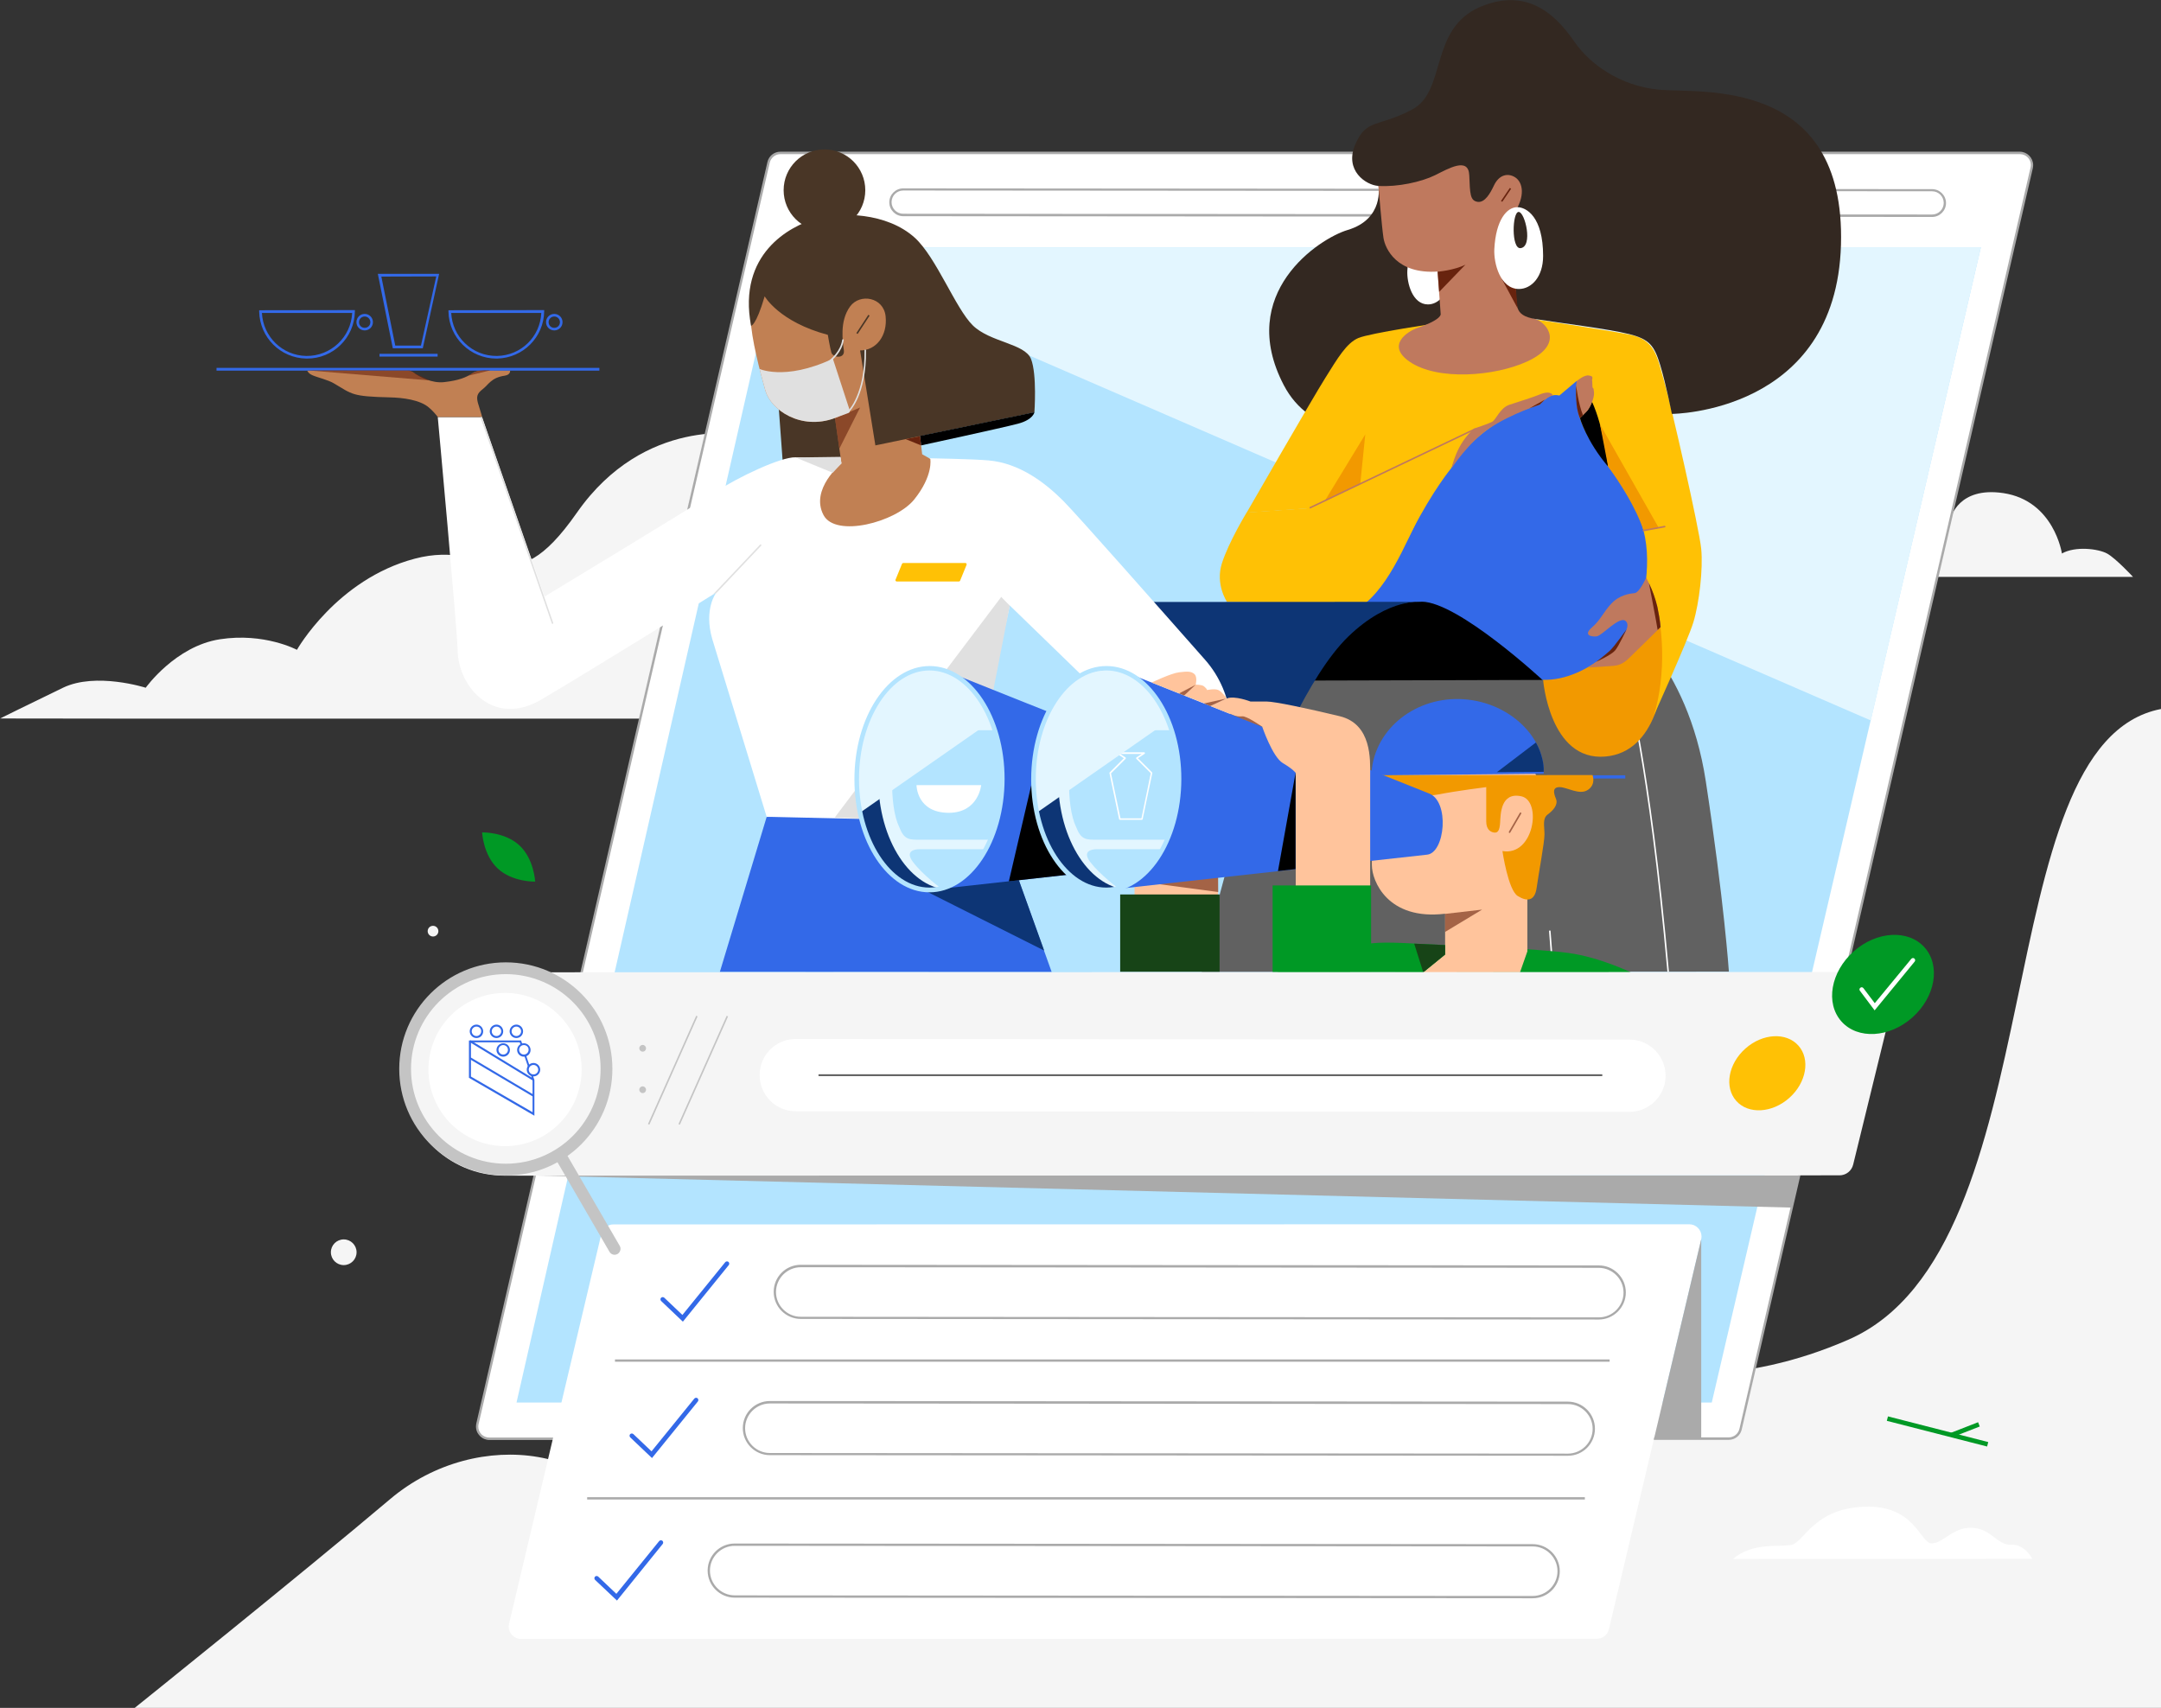 <svg version="1.1" id="Layer_1" xmlns="http://www.w3.org/2000/svg" xmlns:xlink="http://www.w3.org/1999/xlink" x="0" y="0" viewBox="0 0 1413.3 1117" xml:space="preserve"><rect x="0" y="0" width="1413.3" height="1117" fill="#333333" stroke="none"/><style>.st0{fill:#f5f5f5}.st1{fill:#fff}.st2{fill:#aaa}.st3{fill:#b3e4ff}.st4{fill:#e3f6ff}.st5{fill:#3369e8}.st6{fill:#616161}.st7{fill:#f29900}.st8{fill:#332821}.st9{fill:#ffc105}.st10{fill:#bf795e}.st11{fill:#68230e}.st12{fill:#0d3575}.st13{fill:#493626}.st14{fill:#c18053}.st15{opacity:.6;enable-background:new}.st16{fill:#e0e0e0}.st22{fill:#ffc49c}.st23{fill:#009925}.st26{fill:#174417}.st33{fill:#c4c4c4}</style><path class="st0" d="M1267 377.3h128s-11.3-12.2-17-15.3c-5.7-3.1-20.7-5-29.5 0 0 0-5.1-34.5-38.3-39.5-29.5-4.4-34.3 16.2-34.3 16.2l-8.9 38.6zM81.1 470h366.6l38-185.8s-64.1-12.3-108.4 51.1-55.1 16.6-106.1 30.1-77 59.6-77 59.6-21.3-11.4-50.4-6.9c-29.1 4.5-48.5 31.7-48.5 31.7s-32.5-10.4-54.1 0S.1 469.9.1 469.9l81 .1zM88.1 1117s109.3-87.7 167-136.5 146.3-34.3 162.6 28.8C434 1072.4 607 828.8 785 845.7s286.9 90.2 423.8 30.5 88.3-390 204.5-412.5V1117H88.1z"/><path class="st1" d="M1130.6 941l-810.5.1c-4.4 0-8-3.6-8-8 0-.6.1-1.2.2-1.8l190.4-825c.8-3.6 4.1-6.2 7.8-6.2H1321c4.4 0 8 3.6 8 8 0 .6-.1 1.2-.2 1.8l-190.4 825c-.9 3.6-4.1 6.1-7.8 6.1z"/><path class="st2" d="M320.1 941.8c-2.3 0-4.5-.9-6.2-2.6s-2.6-3.8-2.6-6.2c0-.7.1-1.3.2-2l190.4-825c.9-4 4.4-6.8 8.5-6.8h810.5c4.8 0 8.7 3.9 8.8 8.7 0 .7-.1 1.3-.2 2l-190.4 825c-.9 4-4.4 6.8-8.5 6.8v-.8.8l-810.5.1zm1000.9-841H510.5c-3.4 0-6.3 2.3-7.1 5.6L313 931.4c-.1.5-.2 1.1-.2 1.6 0 1.9.8 3.8 2.1 5.1 1.4 1.4 3.2 2.1 5.1 2.1l810.5-.1c3.4 0 6.3-2.3 7.1-5.6l190.4-825c.1-.5.2-1.1.2-1.6 0-3.9-3.2-7.1-7.2-7.1z"/><path class="st1" d="M590.7 123.9l672.9.5c4.6 0 8.4 3.7 8.4 8.4 0 4.6-3.7 8.4-8.4 8.4l-672.9-.5c-4.6 0-8.4-3.7-8.4-8.4s3.8-8.4 8.4-8.4z"/><path class="st2" d="M1263.6 141.9l-672.9-.5c-5 0-9.1-4.1-9.1-9.1s4.1-9.1 9.1-9.1l672.9.5c5 0 9.1 4.1 9.1 9.1s-4.1 9.1-9.1 9.1zm-672.9-17.3c-4.2 0-7.6 3.4-7.6 7.6s3.4 7.6 7.6 7.6l672.9.5c4.2 0 7.6-3.4 7.6-7.6s-3.4-7.6-7.6-7.6l-672.9-.5z"/><path class="st3" d="M337.8 917.3l172.3-755.5 785.4-.1-176 755.6z"/><path class="st4" d="M510.1 161.8l785.4-.1-72 309.5z"/><path class="st2" d="M375.7 745.8h-41c-5.2 0-9.4-4.2-9.4-9.4V696h59.8v40.4c0 5.2-4.2 9.4-9.4 9.4zm-47.4-46.9v37.4c0 3.5 2.9 6.4 6.4 6.4h41c3.5 0 6.4-2.9 6.4-6.4v-37.4h-53.8z"/><path class="st2" d="M385.1 699h-59.8v-7.9c0-16.5 13.4-29.9 29.9-29.9s29.9 13.4 29.9 29.9v7.9zm-56.8-3.1h53.8V691c0-14.8-12.1-26.9-26.9-26.9-14.8 0-26.9 12.1-26.9 26.9v4.9z"/><path class="st1" d="M1044.4 1071.8l-703.7.1c-4.4 0-8-3.6-8-8 0-.6.1-1.2.2-1.8L393.3 807c.8-3.6 4.1-6.2 7.8-6.2l703.7-.1c4.4 0 8 3.6 8 8 0 .6-.1 1.2-.2 1.8l-60.4 255.2c-.9 3.6-4.1 6.1-7.8 6.1z"/><path class="st1" d="M523.7 828.1l521.9.4c9.4 0 16.9 7.6 16.9 16.9 0 9.4-7.6 16.9-16.9 16.9l-521.9-.4c-9.4 0-16.9-7.6-16.9-16.9-.1-9.4 7.5-16.9 16.9-16.9z"/><path class="st2" d="M1045.6 863l-521.9-.4c-9.7 0-17.7-7.9-17.7-17.7s7.9-17.7 17.7-17.7l521.9.4c9.7 0 17.7 7.9 17.7 17.7 0 9.7-8 17.7-17.7 17.7zm-521.9-34.2c-8.9 0-16.2 7.3-16.2 16.2 0 8.9 7.3 16.2 16.2 16.2l521.9.4c8.9 0 16.2-7.3 16.2-16.2s-7.3-16.2-16.2-16.2l-521.9-.4z"/><path class="st5" d="M446.6 864.4l-14.2-13.5c-.6-.6-.6-1.5-.1-2.1.6-.6 1.5-.6 2.1-.1l11.9 11.3 28-34.5c.5-.6 1.5-.7 2.1-.2.6.5.7 1.5.2 2.1l-30 37z"/><path class="st2" d="M402.2 889.1h650.5v1.5H402.2z"/><path class="st1" d="M503.5 917.2l521.9.4c9.4 0 16.9 7.6 16.9 16.9 0 9.4-7.6 16.9-16.9 16.9l-521.9-.4c-9.4 0-16.9-7.6-16.9-16.9 0-9.4 7.5-16.9 16.9-16.9z"/><path class="st2" d="M1025.4 952.1l-521.9-.4c-9.7 0-17.7-7.9-17.7-17.7 0-9.8 7.9-17.7 17.7-17.7l521.9.4c9.7 0 17.7 7.9 17.7 17.7 0 9.8-7.9 17.7-17.7 17.7zm-521.9-34.2c-8.9 0-16.2 7.3-16.2 16.2s7.3 16.2 16.2 16.2l521.9.4c8.9 0 16.2-7.3 16.2-16.2s-7.3-16.2-16.2-16.2l-521.9-.4z"/><path class="st5" d="M426.4 953.6l-14.2-13.5c-.6-.6-.6-1.5-.1-2.1.6-.6 1.5-.6 2.1-.1l11.9 11.3 28-34.5c.5-.6 1.5-.7 2.1-.2.6.5.7 1.5.2 2.1l-30 37z"/><path class="st2" d="M384 979.2h652.5v1.5H384z"/><path class="st1" d="M480.5 1010.3l521.9.4c9.4 0 16.9 7.6 16.9 16.9 0 9.4-7.6 16.9-16.9 16.9l-521.9-.4c-9.4 0-16.9-7.6-16.9-16.9 0-9.3 7.6-16.9 16.9-16.9z"/><path class="st2" d="M1002.4 1045.3l-521.9-.4c-9.7 0-17.7-7.9-17.7-17.7 0-9.8 7.9-17.7 17.7-17.7l521.9.4c9.7 0 17.7 7.9 17.7 17.7s-7.9 17.7-17.7 17.7zM480.5 1011c-8.9 0-16.2 7.3-16.2 16.2 0 8.9 7.3 16.2 16.2 16.2l521.9.4c8.9 0 16.2-7.3 16.2-16.2 0-8.9-7.3-16.2-16.2-16.2l-521.9-.4z"/><path class="st5" d="M403.5 1046.8l-14.3-13.5c-.6-.6-.6-1.5-.1-2.1.6-.6 1.5-.6 2.1-.1l11.9 11.3 28-34.5c.5-.6 1.5-.7 2.1-.2.6.5.7 1.5.2 2.1l-29.9 37z"/><path transform="rotate(-65.745 457.626 701.843)" class="st2" d="M408.5 700.3h98.2v3h-98.2z"/><path transform="rotate(-65.745 477.602 701.866)" class="st2" d="M428.5 700.3h98.1v3h-98.1z"/><path class="st2" d="M435.2 691.2c-1.8 0-3.2-1.5-3.2-3.2s1.5-3.2 3.2-3.2c1.7 0 3.2 1.5 3.2 3.2s-1.4 3.2-3.2 3.2zm0-3.5c-.1 0-.2.1-.2.2 0 .3.5.3.5 0 0-.1-.1-.2-.3-.2zM435.3 718.3c-1.8 0-3.2-1.5-3.2-3.2s1.5-3.2 3.2-3.2c1.7 0 3.2 1.5 3.2 3.2s-1.5 3.2-3.2 3.2zm0-3.5c-.1 0-.2.1-.2.2 0 .3.5.3.5 0-.1-.1-.2-.2-.3-.2zM1081.7 941.1l30.9-130.6V941z"/><circle class="st1" cx="541.3" cy="132.5" r="8.4"/><path class="st2" d="M541.3 141.7c-5 0-9.1-4.1-9.1-9.1s4.1-9.1 9.1-9.1 9.1 4.1 9.1 9.1-4 9.1-9.1 9.1zm0-16.8c-4.2 0-7.6 3.4-7.6 7.6s3.4 7.6 7.6 7.6c4.2 0 7.6-3.4 7.6-7.6 0-4.2-3.4-7.6-7.6-7.6z"/><path class="st6" d="M1058.7 402.2s44.9 30.2 56.9 108.8 15.1 124.5 15.1 124.5l-344.7.2S827.6 413.5 911.2 382s147.5 20.2 147.5 20.2z"/><path class="st1" d="M1090.5 635.7c-12.5-138.9-27.2-189.9-27.4-190.4l1-.3c.1.5 14.9 51.6 27.4 190.6l-1 .1z"/><path class="st7" d="M1009.2 444.7s4.3 53.3 40.7 50.1c33.8-2.9 38.8-48 38.8-63.5s1.8-59.7-21-66.5c-22.8-6.8-58.5 79.9-58.5 79.9z"/><path class="st8" d="M901.5 121.6s4 21.6-20.1 28.8c-18.6 5.5-73.2 41.3-41.8 101.5 34.2 65.4 151.9 8.2 152.9-7.2 1-15.4-91-123.1-91-123.1z"/><path class="st1" d="M933.1 154c-5.8 0-11.8 7-12.7 23-.4 8 3.3 22.1 13.5 22.1 6.7 0 13.4-6.5 13.4-18.2 0-21.8-9.3-27-14.2-26.9zm1.7 22.5c-5.2.5-4.6-20-1-20 3.6 0 8.1 19.2 1 20z"/><path class="st9" d="M941 211.2s-45 6.6-52.7 9.9c-7.7 3.3-13.5 13.2-21.5 26-8.1 12.8-51.5 88.2-51.5 88.2l41.1-2.9 31.1 61.4 123 22.5 47.5-59.9c9.7 7.4 17.3 17.2 21.9 28.5 8.7 22.1 9.7 57.2 1.8 82.8 0 0 22-48.3 25.8-60.8 3.8-12.5 6.4-34.8 5.1-48-1.3-13.2-19.5-93.3-24.2-109.4s-5.6-27.5-23.2-30.8c-17.6-3.3-61.1-9.8-61.1-9.8l-63.1 2.3z"/><path class="st5" d="M892.9 394.6h37.8c9.6 0 17.4 6.5 24.1 15.6s25.5 33.3 54.4 34.4c28.9 1 62.1-29.3 66-55.3 3.9-26 4.4-48.6-19.7-79.4-24.2-30.8-25.3-41.4-24.3-60.8l-11.4 9.6c-2.7-.7-5.5-.2-7.8 1.3-3.9 2.7-4.9 4.5-4.9 4.5-8.6 2.6-17 6.1-25 10.4-14 7.5-32.7 25-46.2 48.1s-23.5 55.3-43 71.6z"/><path class="st10" d="M901.5 121.6s2.2 26.9 3.3 34c1.1 7.1 8.7 23.8 35.4 22l2 27.7s1.3 3.5-15 9.1c-7 2.4-20.7 11.5-5.4 22.1 18.4 12.7 55.8 9.6 76.8 0 24.3-11.1 13.6-25 5.8-27.7-7.8-2.7-10.9-5.9-11.8-9.4s-1.2-27.4-1.8-37.4c-.6-10 20.4-28.9 8-49s-53.6-27.2-69.4-24.5-27.9 33.1-27.9 33.1z"/><path class="st11" d="M940.2 177.7s10.5-.8 18.2-4.6l-17.2 17.8-1-13.2z"/><path d="M858.5 445.1l150.3-.4s-55-51-79-51.2c-26.1 0-44.6 12.1-71.3 51.6z"/><path class="st9" d="M802.5 393.7s-7.8-11.3-3.4-25.2c4.4-13.9 16.2-33.3 16.2-33.3l41.1-2.9 105-54.7-12.2 28.5s-11.9 14.3-25.6 40.9c-8.8 16.8-19 32.8-30.7 47.7l-90.4-1z"/><path class="st12" d="M729 399.8c3.3-3.9 8.2-6.2 13.3-6.1l188.4-.1s-21.9-3.4-48.9 22.7c-27 26.1-50.9 87.7-50.9 87.7l-35.2-14.9-66.7-89.3z"/><path class="st8" d="M901.5 121.6c12.5.8 28.1-2.6 37-7 8.9-4.4 21.9-12.1 22.4 0s.5 16.6 5.4 17.4c4.9.8 8.5-6 10.6-10.4 3.4-7.4 9.2-8.6 13.9-5.7 5.3 3.3 7 12.6-.9 24-3.7 5.3-.5 32.6 1.1 46s-2.1 20.3 13.4 22.8 47.6 6.4 61.1 9.8c13.5 3.4 16.5 7.8 20.3 20.3 3.8 12.5 7.6 31.9 7.6 31.9s107.5-.4 110.6-110.6c3.1-110.2-92.1-99-118.6-101.4-26.5-2.4-46.1-17.5-55.5-31.1-9.4-13.5-28.2-37.4-61.8-23.1-33.6 14.3-21.8 55.1-44.5 67.1-22.7 12-29.9 5.7-37.3 23-7.2 16.9 7 26.5 15.2 27z"/><path class="st10" d="M1076.6 377.8s-4.4 9.8-7.5 10.1c-3.1.3-9.8 1.1-15.2 6.8-5.4 5.7-7 10.7-12.8 15.7-5.8 5-.5 6.2 3.1 5.8 3.6-.4 14.8-13.5 18.9-10.1 4.1 3.4-2.8 11.7-6.4 16.5-3.6 4.8-18.1 14-18.1 14s13-.8 16.4-1.1c3.4-.3 6.3-1.2 10.1-4.8 3.8-3.6 21-20.6 21-20.6-1.1-11.3-4.3-22.2-9.5-32.3zM964.3 280.2s8.8-2.9 11.5-4.3c2.7-1.4 5.1-9.1 11.4-11.2 6.3-2 16.1-5.2 18.5-6.2 2.4-1 7.8-3.4 10 .1 0 0-4.2.8-8.6 6 0 0-18.5 5.9-32.6 15.2-14.1 9.3-25.1 26.4-25.1 26.4s2.9-16.1 14.9-26zM1031.2 263.6s3.1-2.4 5.8-4.7c2.3-1.9 2.3-3.1 3.6-7.9 1.3-4.8 1.3-4.8-1.4-5.4-3-.7-8 3.6-8 3.6s-1.1 3.5 0 14.4z"/><path d="M1051.8 305.3s-3-26.1-10.6-42.5c-.7 2-1.7 3.9-3 5.6-1.8 1.9-4.9 5-4.9 5s4 14.8 18.5 31.9z"/><path class="st7" d="M892.9 284.1l-26.5 43.5 23.2-11.1z"/><path transform="rotate(-25.511 910.612 306.405)" class="st10" d="M850.7 305.9h120v1h-120z"/><path class="st11" d="M982.1 182.3l10.4 19.3-1.2-13.6z"/><path class="st7" d="M1046.4 277.5l38.3 67.5-9.9 1.8s-4.3-15.8-23.1-41.7l-5.3-27.6z"/><path class="st10" d="M1074.8 347.5c-.2 0-.5-.2-.5-.4-.1-.3.1-.5.4-.6l13.9-2.6c.3-.1.5.1.6.4s-.1.5-.4.6l-14 2.6z"/><path class="st1" d="M992.3 135.5c-6.8 0-14 8.3-15 27.3-.5 9.5 3.9 26.2 16.1 26.2 8 0 15.8-7.7 15.8-21.6 0-25.7-11-31.9-16.9-31.9zm2.1 26.8c-6.1.6-5.4-23.7-1.2-23.7s9.6 22.8 1.2 23.7z"/><path transform="rotate(-55.882 985.003 127.409)" class="st11" d="M979.8 126.9h10.3v1h-10.3z"/><path class="st10" d="M1033.2 273.4s4.3-3.5 5.8-6 3.7-7.1 3.5-10.7c-.2-3.5-1-3.2-1-3.2l-.2-4.9-10.3 11.1c-.1.1.3 8.9 2.2 13.7z"/><path class="st11" d="M1030.8 252.1s1.4 12.1 4.5 19.5l-2.1 1.8c-1.1-2.9-1.8-5.9-2.1-9-.4-4.1-.5-8.2-.3-12.3zM1044 432.8s9.6-4.3 12.2-7.3c2.6-3 7.5-13.9 7.5-13.9s-7.6 11-11 14.1c-3.4 3.1-8.7 7.1-8.7 7.1zM1078.4 381.4s3.5 18 4.6 24.3l1.1 6.3 1.9-1.9c-.4-4.5-1.2-9-2.1-13.4-1.3-5.3-3.1-10.4-5.5-15.3zM1000.3 267l10-5.6-3.3 3.2z"/><path transform="rotate(-4.372 1014.635 622.242) scale(1)" class="st1" d="M1014.1 608.6h1v27.3h-1z"/><path class="st5" d="M470.8 635.6l30.6-101.3 127.3-2.9 34.3 35.1 24.8 69.2z"/><path class="st13" d="M505.8 219.1l6.7 91.2 50.1-10.2-4.9-45.5z"/><path class="st1" d="M804.8 470.3c-1.3-14.3-7.1-27.9-16.6-38.7-27.3-30.9-83.8-95-92.9-104.1-12.1-12.1-28.8-24.7-49-26.4-20.2-1.7-93-2-93-2s-18.2.7-33 0c-9.5-.4-38 13.2-51.8 22.3-13.8 9.1-112.4 68.8-112.4 68.8l-40.8-117.4h-29s12.7 138.6 13 152.6c.4 23.9 23.5 50.6 54.8 32.1 31.4-18.5 114.4-70 114.4-70s-8.4 10.6-2.7 30.4l35.6 116.3 131.3 3c.6-.2.6-18.2.7-18.8l27-122.4 53.8 52.2 92.4 42.8-1.8-20.7z"/><path class="st14" d="M490.9 208.2c.4 13.2 6.2 35 9.7 47.4 3.6 12.4 23 26.1 45.5 17.8l4.2 29.7s-20.7 16.8-11.7 33.8c7.9 14.9 47.1 4.7 59.2-10.1 12.8-15.9 10.6-26.7 10.6-26.7l-5.3-3-7.8-67s10.6-51.6-3-65.2c-13.6-13.6-64.1-14.2-79.5-3.6-15.3 10.9-22.4 25.5-21.9 46.9zM333.6 242.3s.5 2.8-3.5 3.4c-8.9 1.3-10.5 5.8-14.4 8.8-3.9 3-4.5 5.1-2.6 10.8 1.8 5.5 2.2 7.4 2.2 7.4h-29c-1.7-2.2-3.5-4.2-5.6-6-5.9-5.3-17.6-6.6-25.4-6.8-25.5-.6-24.7-2-36.8-9.1-4.2-2.5-10.6-3.8-14.2-5.4-2.8-1.2-3.4-3.1-3.4-3.1h64.9c1.7 0 3.3.5 4.7 1.4 3.5 2.7 12.1 7.2 20.1 6.2 9.4-1.1 14.2-3 18.2-5.7 3.2-2.2 8.2-2 8.2-2l16.6.1z"/><path class="st5" d="M141.6 240.6H392v1.8H141.6zM324.6 234.5c-17 0-31-13.7-31.3-30.7v-.9l62.6-.1v.9c-.3 16.9-13.8 30.4-30.7 30.8h-.6zm-29.5-29.8c.4 7.5 3.5 14.6 9 19.8 5.7 5.5 13.1 8.4 21 8.3 15.7-.3 28.2-12.6 28.9-28.1h-58.9zM200.8 234.5h-.5c-16.9-.3-30.4-13.8-30.8-30.7v-.9l62.6-.1v.9c-.3 17.3-14.3 30.9-31.3 30.8zm-29.5-29.8c.8 15.5 13.3 27.8 29 28.1 16 .2 29.3-12.3 30-28.1h-59zM256.9 227.8l-9.8-48.7h40.1l-10.7 48.7h-19.6zm-7.5-46.9l9.1 45.1h16.8l10-45.2-35.9.1zM248.2 231.4h38v1.8h-38zM362.5 216.1c-3 0-5.4-2.4-5.4-5.4 0-3 2.4-5.4 5.4-5.4 3 0 5.4 2.4 5.4 5.4 0 3-2.4 5.4-5.4 5.4zm0-9.1c-2 0-3.7 1.6-3.7 3.7s1.6 3.7 3.7 3.7 3.7-1.6 3.7-3.7-1.7-3.7-3.7-3.7zM238.5 216.1c-3 0-5.4-2.4-5.4-5.4 0-3 2.4-5.4 5.4-5.4s5.4 2.4 5.4 5.4c0 3-2.4 5.4-5.4 5.4zm0-9.1c-2 0-3.7 1.6-3.7 3.7s1.6 3.7 3.7 3.7 3.7-1.6 3.7-3.7-1.7-3.7-3.7-3.7z"/><path class="st13" d="M491.2 213.1s3.2.1 8.9-19.3c0 0 9.4 16.7 41.3 25.2 0 0 1.3 7.9 2.3 11.5 1 3.6 8.9 4.3 8.2-1.3s-3-19.2 4.1-28.8c6.4-8.7 21.9-6.1 23.2 6.5s-6.1 22.3-16.7 22.3l10 62.1 104-21.6s1.8-24.7-2.2-34.9-26.8-10.9-38.1-22-23.8-44.4-37.9-57.3c-18.3-16.6-48.7-17.1-65.2-12.3s-50.8 22.8-41.9 69.9z"/><circle class="st13" cx="539.2" cy="124.4" r="26.7"/><path d="M602.4 291.3s53.3-11.5 63.4-14.2 10.7-7.5 10.7-7.5l-74.8 15.5.7 6.2z"/><path class="st9" d="M627.1 380.3h-40.6c-.5 0-.9-.4-.9-.9 0-.1 0-.2.1-.3l4.2-10.3c.1-.3.5-.6.8-.6h40.6c.5 0 .9.4.9.9 0 .1 0 .2-.1.4l-4.2 10.3c-.1.3-.4.5-.8.5z"/><g class="st15"><path class="st11" d="M546.1 273.5l16.4-7-13.6 27z"/></g><path class="st11" d="M592.3 287.2l10.1 4.1-.7-6z"/><g class="st15"><path class="st11" d="M200.9 242.2l80.1 6.6-13.2-6.5z"/></g><g class="st15"><path class="st11" d="M306.4 245.7l14.3-3.5s-6-.5-9.7.9c-1.7.7-3.3 1.5-4.6 2.6z"/></g><path transform="rotate(-56.796 564.418 212.077)" class="st13" d="M557.2 211.6h14.3v1h-14.3z"/><path class="st16" d="M660.4 396.1l-5.6-5.7-108.9 144.3 86.8 3.7zM520.3 299.2l24.3 10 5.7-6.1-.6-4.3z"/><path class="st12" d="M585.2 572.6l97.7 49.1-22.6-62.8z"/><defs><path id="SVGID_1_" d="M804.8 470.3c-1.3-14.3-7.1-27.9-16.6-38.7-27.3-30.9-83.8-95-92.9-104.1-12.1-12.1-28.8-24.7-49-26.4-20.2-1.7-93-2-93-2s-18.2.7-33 0c-9.5-.4-38 13.2-51.8 22.3-13.8 9.1-112.4 68.8-112.4 68.8l-40.8-117.4h-29s12.7 138.6 13 152.6c.4 23.9 23.5 50.6 54.8 32.1 31.4-18.5 114.4-70 114.4-70s-8.4 10.6-2.7 30.4l35.6 116.3 131.3 3c.6-.2.6-18.2.7-18.8l27-122.4 53.8 52.2 92.4 42.8-1.8-20.7z"/></defs><clipPath id="SVGID_2_"><use xlink:href="#SVGID_1_" overflow="visible"/></clipPath><g clip-path="url(#SVGID_2_)"><path class="st16" d="M466.2 390c-.1 0-.2 0-.3-.1-.2-.2-.2-.5 0-.7l31.2-33c.2-.2.5-.2.7 0 .2.2.2.5 0 .7l-31.2 33c-.2.1-.3.1-.4.1z"/></g><defs><path id="SVGID_3_" d="M804.8 470.3c-1.3-14.3-7.1-27.9-16.6-38.7-27.3-30.9-83.8-95-92.9-104.1-12.1-12.1-28.8-24.7-49-26.4-20.2-1.7-93-2-93-2s-18.2.7-33 0c-9.5-.4-38 13.2-51.8 22.3-13.8 9.1-112.4 68.8-112.4 68.8l-40.8-117.4h-29s12.7 138.6 13 152.6c.4 23.9 23.5 50.6 54.8 32.1 31.4-18.5 114.4-70 114.4-70s-8.4 10.6-2.7 30.4l35.6 116.3 131.3 3c.6-.2.6-18.2.7-18.8l27-122.4 53.8 52.2 92.4 42.8-1.8-20.7z"/></defs><clipPath id="SVGID_4_"><use xlink:href="#SVGID_3_" overflow="visible"/></clipPath><g clip-path="url(#SVGID_4_)"><path class="st16" d="M361.4 408c-.2 0-.4-.1-.5-.3l-46.6-134.5c-.1-.3 0-.5.3-.6.3-.1.5 0 .6.3l46.6 134.5c.1.3 0 .5-.3.6h-.1z"/></g><defs><path id="SVGID_5_" d="M490.9 208.2c.4 13.2 6.2 35 9.7 47.4 3.6 12.4 23 26.1 45.5 17.8l4.2 29.7s-20.7 16.8-11.7 33.8c7.9 14.9 47.1 4.7 59.2-10.1 12.8-15.9 10.6-26.7 10.6-26.7l-5.3-3-7.8-67s10.6-51.6-3-65.2c-13.6-13.6-64.1-14.2-79.5-3.6-15.3 10.9-22.4 25.5-21.9 46.9z"/></defs><clipPath id="SVGID_6_"><use xlink:href="#SVGID_5_" overflow="visible"/></clipPath><g clip-path="url(#SVGID_6_)"><path class="st16" d="M495.7 240.9s17 8.7 49-6.3l11 33.7c.2.7-.1 1.5-.8 1.8l-26.1 9.6-35-8 1.9-30.8z"/></g><defs><path id="SVGID_7_" d="M490.9 208.2c.4 13.2 6.2 35 9.7 47.4 3.6 12.4 23 26.1 45.5 17.8l4.2 29.7s-20.7 16.8-11.7 33.8c7.9 14.9 47.1 4.7 59.2-10.1 12.8-15.9 10.6-26.7 10.6-26.7l-5.3-3-7.8-67s10.6-51.6-3-65.2c-13.6-13.6-64.1-14.2-79.5-3.6-15.3 10.9-22.4 25.5-21.9 46.9z"/></defs><clipPath id="SVGID_8_"><use xlink:href="#SVGID_7_" overflow="visible"/></clipPath><g clip-path="url(#SVGID_8_)"><path class="st16" d="M529.6 244.1c-.2 0-.4-.1-.5-.3-.1-.3 0-.5.3-.6.2-.1 19.2-6.8 21.4-20.9 0-.3.3-.5.6-.4.3 0 .5.3.4.6-2.3 14.8-21.8 21.7-22 21.7-.1-.1-.1-.1-.2-.1z"/></g><defs><path id="SVGID_9_" d="M490.9 208.2c.4 13.2 6.2 35 9.7 47.4 3.6 12.4 23 26.1 45.5 17.8l4.2 29.7s-20.7 16.8-11.7 33.8c7.9 14.9 47.1 4.7 59.2-10.1 12.8-15.9 10.6-26.7 10.6-26.7l-5.3-3-7.8-67s10.6-51.6-3-65.2c-13.6-13.6-64.1-14.2-79.5-3.6-15.3 10.9-22.4 25.5-21.9 46.9z"/></defs><clipPath id="SVGID_10_"><use xlink:href="#SVGID_9_" overflow="visible"/></clipPath><g clip-path="url(#SVGID_10_)"><path class="st16" d="M555.1 269.6c-.1 0-.3-.1-.4-.2-.2-.2-.2-.5 0-.7.1-.1 11.1-11 10.7-39.6 0-.3.2-.5.5-.5s.5.2.5.5c.3 29.1-10.6 39.9-11.1 40.3.1.2-.1.2-.2.2z"/></g><path class="st5" d="M620.8 439.7l196.6 78.5.4.4c10.4 11.4 10.3 29-.3 40.3L608 582.1l12.8-142.4z"/><path class="st22" d="M742 571.7v54.7h54.7l-.1-59.6z"/><g class="st15"><path class="st11" d="M742 576.1l54.7 7.3-.1-16.6-54.6 4.9z"/></g><ellipse class="st12" cx="607.8" cy="509.5" rx="47.6" ry="72.5"/><path d="M685.6 465.7l-25.8 110.7 39.4-4.4z"/><path class="st23" d="M835 635.9s47.9-16.2 57.8-18.3 26.8-.7 41.6 0 71.2 2.8 91.6 5.7c20.4 2.8 40.9 12.8 40.9 12.8l-231.9-.2z"/><path class="st22" d="M897.2 524v41.8c0 10.3 10.3 36.3 47.9 31.8v26.7L930.8 636l63.3-.1 4.8-13.7V568s8.8-22.7 9.7-44c.9-21.3-19.4-37.2-33.7-37.8-17.2-.5-34.4.2-51.5 1.9-13.2 1.3-26.2 11.9-26.2 35.9z"/><path class="st5" d="M1009.6 506c1-24.6-23.9-48-55-48.8-31.1-.8-57 21.6-57.7 50"/><path transform="translate(-1.058 2.055)" class="st5" d="M897 505h167v2.1H897z"/><path class="st12" d="M979 505l25.5-19.4c2 3.5 3.4 7.3 4.3 11.2.6 2.6.9 5.3.8 8l-30.6.2z"/><path class="st7" d="M896.6 508.9c-.4 2.4 1 4.6 3.3 5.3 8.6 2.5 29 7.6 40 5.5 14.2-2.7 32.1-4.9 32.1-4.9v22.4c0 5.2 2.7 7 5.2 7.3 2.5.3 3.6-1.5 3.9-6.7.3-5.2.3-20 13.9-17s8.2 39.4-12.4 35.8c0 0 3.7 25.5 10 29.4 6.3 3.9 11.2 3.3 12.4-5.5 1.2-8.8 5.1-29.4 5.1-34.8 0-5.4-1.5-10.3 2.1-13s7-6.4 5.4-10.3c-1.6-3.9-2.4-7.6 2.4-7.6 4.9 0 13 5.5 18.5 1.8s3-9.7 3-9.7l-144.7.1-.2 1.9z"/><path class="st5" d="M736.4 439.7L933 518.3l1.2.5c14.2 4.8 10.9 39.4-1.1 40.2l-209.6 23.2 12.9-142.5z"/><ellipse class="st12" cx="723.4" cy="509.5" rx="47.6" ry="72.5"/><path class="st22" d="M825.5 475.3s6.7 19.8 13.5 23.8 8.4 6.4 8.4 6.4v115.9h48.7V506.7c0-9.6 1.2-33.2-20-38.3s-42.3-9.6-47.9-9.6h-10.4s-10.3-4-15.5-2c-3.6 1.5-7.2 3.1-10.6 5l33.8 13.5zM753.2 446.4s12.7-6.1 17.9-6.7c5.2-.6 7.8-.8 10 1.1 2.2 1.9.9 7 .9 7s3.8-.1 5.3 1c.9.7 1.7 1.5 2.2 2.5 0 0 4.9-1.1 7.3 0 2.4 1.1 5.4 5.3 5.4 5.3l-10.6 5-38.4-15.2z"/><g class="st15"><path class="st11" d="M945.1 597.7l24.2-2.8-24.2 14.6z"/></g><g class="st15"><path class="st11" d="M802.2 456.8l-10.7 5-4.2-1.7z"/></g><defs><ellipse id="SVGID_11_" cx="607.8" cy="509.5" rx="47.6" ry="72.5"/></defs><clipPath id="SVGID_12_"><use xlink:href="#SVGID_11_" overflow="visible"/></clipPath><g clip-path="url(#SVGID_12_)"><ellipse class="st4" cx="622" cy="509.5" rx="47.6" ry="72.5"/></g><defs><ellipse id="SVGID_13_" cx="723.4" cy="509.5" rx="47.6" ry="72.5"/></defs><clipPath id="SVGID_14_"><use xlink:href="#SVGID_13_" overflow="visible"/></clipPath><g clip-path="url(#SVGID_14_)"><ellipse class="st4" cx="739.6" cy="509.5" rx="47.6" ry="72.5"/></g><g class="st15"><path class="st11" d="M781.9 447.9l-10.8 5.6 3.3 1.4z"/></g><g class="st15"><path class="st11" d="M825.5 475.3s-10.2-7.2-13.1-6.8c-2 .2-4-.1-5.8-.7l18.9 7.5z"/></g><path class="st26" d="M930.8 635.9l14.3-11.6v-6.2l-20.2-.9z"/><defs><ellipse id="SVGID_15_" cx="723.4" cy="509.5" rx="47.6" ry="72.5"/></defs><clipPath id="SVGID_16_"><use xlink:href="#SVGID_15_" overflow="visible"/></clipPath><g clip-path="url(#SVGID_16_)"><path class="st3" d="M766.3 477.6h-45.8c-6.8 0-12.9-.4-14.9 3.2-8 12-8.5 46.5-1.8 60.1 3.3 8.6 6.6 8.3 14.3 8.3h45.2c.4 0 17.9-13.3 18.1-38.5.4-18.8-15-33.2-15.1-33.1z"/></g><defs><ellipse id="SVGID_17_" cx="723.4" cy="509.5" rx="47.6" ry="72.5"/></defs><clipPath id="SVGID_18_"><use xlink:href="#SVGID_17_" overflow="visible"/></clipPath><g clip-path="url(#SVGID_18_)"><path class="st3" d="M764.1 471.5h-51.4c-3.5 0-5.2-1.5-2.4-6.7 3.9-9 21.5-26.8 22.1-26.6 4.9.9 9.5 2.8 13.6 5.7 6.8 4.7 13.1 13.2 18.1 27.6z"/></g><defs><ellipse id="SVGID_19_" cx="723.4" cy="509.5" rx="47.6" ry="72.5"/></defs><clipPath id="SVGID_20_"><use xlink:href="#SVGID_19_" overflow="visible"/></clipPath><g clip-path="url(#SVGID_20_)"><path class="st3" d="M731.6 581.1c-.1 0-12-8.8-18.5-17.2-5.4-7 .3-8.5 4.2-8.5h43.1c-1.1-.3-4.2 19-28.8 25.7z"/></g><defs><ellipse id="SVGID_21_" cx="607.8" cy="509.5" rx="47.6" ry="72.5"/></defs><clipPath id="SVGID_22_"><use xlink:href="#SVGID_21_" overflow="visible"/></clipPath><g clip-path="url(#SVGID_22_)"><path class="st3" d="M650.6 477.6h-45.8c-6.8 0-13-.4-14.9 3.2-8 12-8.5 46.5-1.8 60.1 3.3 8.6 6.6 8.3 14.3 8.3h45.2c.4 0 11.8-13.1 11.9-38.3.4-18.9-8.7-33.3-8.9-33.3z"/></g><defs><ellipse id="SVGID_23_" cx="607.8" cy="509.5" rx="47.6" ry="72.5"/></defs><clipPath id="SVGID_24_"><use xlink:href="#SVGID_23_" overflow="visible"/></clipPath><g clip-path="url(#SVGID_24_)"><path class="st3" d="M648.4 471.6h-51.3c-3.5 0-5.2-1.5-2.5-6.7 3.9-9 21.5-26.8 22.1-26.6 1.6-.1 25.7 5.8 31.7 33.3z"/></g><defs><ellipse id="SVGID_25_" cx="607.8" cy="509.5" rx="47.6" ry="72.5"/></defs><clipPath id="SVGID_26_"><use xlink:href="#SVGID_25_" overflow="visible"/></clipPath><g clip-path="url(#SVGID_26_)"><path class="st3" d="M615.7 581.1c-.1.1-12-8.7-18.5-17.2-5.4-7 .3-8.5 4.2-8.5h43.4c-1.6-.2-2.4 21.1-29.1 25.7z"/></g><path class="st1" d="M599.4 513.5h42.3s-1.7 18-21.1 18.1c-21.2 0-21.2-18.1-21.2-18.1zM732.4 536.2c-.2 0-.4-.2-.5-.4l-6.3-30.1c0-.2 0-.3.1-.5l9.3-9.3-4.4-2.9c-.2-.1-.3-.4-.2-.6.1-.2.3-.4.5-.4h17.4c.2 0 .4.1.5.4.1.2 0 .4-.2.6l-4.4 2.9 9.3 9.3c.1.1.2.3.1.5l-6.3 30.1c0 .2-.3.4-.5.4h-14.4zm-5.8-30.4l6.2 29.4h13.7l6.1-29.5-9.5-9.5c-.1-.1-.2-.3-.1-.4 0-.1.1-.3.2-.4l3.5-2.3h-14.1l3.5 2.3c.1.1.2.2.2.4 0 .1 0 .3-.1.4l-9.6 9.6z"/><path class="st4" d="M678.1 531.5l85.9-59.9s-11.3-39.8-47.3-32.8c-37.1 7.2-45.9 71.2-38.6 92.7zM562.6 531.4l85.9-59.9s-11.3-39.8-47.3-32.8c-37.1 7.2-45.9 71.2-38.6 92.7z"/><g><path class="st3" d="M607.8 583.6c-27.1 0-49.1-33.2-49-74 0-40.8 22.1-74 49.2-74s49.1 33.2 49 74c-.1 40.9-22.1 74.1-49.2 74zm.1-145.1c-25.4 0-46.1 31.9-46.1 71s20.7 71 46.1 71c25.4 0 46.1-31.9 46.1-71 0-39-20.7-71-46.1-71z"/></g><g><path class="st3" d="M723.4 583.6c-27.1 0-49.1-33.2-49-74 0-40.8 22.1-74 49.2-74s49.1 33.2 49 74-22.1 74-49.2 74zm.1-145.1c-25.4 0-46.1 31.9-46.1 71s20.7 71 46.1 71c25.4 0 46.1-31.9 46.1-71s-20.7-71-46.1-71z"/></g><g><path d="M847.3 505.5l-11.5 64.2 11.5-1.3z"/></g><g class="st15"><path class="st11" d="M987.2 544.8c-.1 0-.2 0-.2-.1-.2-.1-.3-.4-.2-.7l7.2-12.4c.1-.2.4-.3.7-.2.2.1.3.4.2.7l-7.2 12.4c-.1.2-.3.3-.5.3z"/></g><g><path class="st23" d="M832.3 579.1h64.4v56.7h-64.4z"/></g><g><path class="st26" d="M732.6 585h65v50.6h-65z"/></g><g><path class="st2" d="M349.9 768.8l821.9 21 5-21.1z"/></g><g><path class="st1" d="M1133.4 1019.6l195.7-.1s-4.6-9.6-13.8-9.2-12.8-10.5-25.5-11.1c-12.7-.6-19.1 10.4-26.6 10.2-7.5-.2-10.7-25.2-43.9-24s-39.5 23.4-47.7 25c-8.2 1.5-25.5-1.8-38.2 9.2z"/></g><g><path class="st23" d="M339.7 552.9c9.6 8.9 10.3 23.7 10.3 23.7s-14.8.4-24.4-8.5c-9.6-8.9-10.3-23.7-10.3-23.7s14.8-.4 24.4 8.5z"/></g><g><path transform="rotate(-75.634 1267.16 936.144)" class="st23" d="M1265.6 902.3h3V970h-3z"/></g><g><path transform="rotate(-21.299 1285.42 935.084)" class="st23" d="M1275.7 933.5h19.2v3h-19.2z"/></g><g><circle class="st0" cx="283.2" cy="609" r="3.5"/></g><g><circle class="st0" cx="224.8" cy="819" r="8.4"/></g><g><path class="st0" d="M1212 761.6c-1 4.2-4.7 7.1-9 7.1l-873.2.2c-36.7 0-66.5-29.7-66.6-66.4.1-36.7 29.8-66.4 66.5-66.6l901.3-.2c5.2 0 9.3 4.2 9.3 9.3 0 .7-.1 1.5-.3 2.2l-28 114.4z"/></g><g id="SVGID-6"><path class="st0" d="M635.7 749.9l-307.6-.2 2.5-100.2 305.2.2c30 0 54.4 22.4 54.4 50.1-.1 27.7-24.4 50.1-54.5 50.1z"/></g><g><circle class="st0" cx="330.3" cy="699.5" r="64.2"/></g><g><circle class="st1" cx="330.3" cy="699.5" r="50.1"/></g><g><path class="st5" d="M349.5 729.7l-42.8-24.8v-24.4h34.1l8.7 25.9v23.3zM308 704.1l40.3 23.3v-21l-8.4-24.7H308v22.4z"/></g><g><path transform="rotate(-58.669 328.08 693.603)" class="st5" d="M327.5 669.3h1.3v48.6h-1.3z"/></g><g><path transform="rotate(-59.363 328.084 704.4)" class="st5" d="M327.5 680.3h1.3v48.3h-1.3z"/></g><g><path class="st5" d="M311.6 678.9c-2.4 0-4.4-2-4.4-4.4 0-2.4 2-4.4 4.4-4.4 2.4 0 4.4 2 4.4 4.4 0 2.5-1.9 4.4-4.4 4.4zm0-7.5c-1.7 0-3.1 1.4-3.1 3.1 0 1.7 1.4 3.1 3.1 3.1 1.7 0 3.1-1.4 3.1-3.1.1-1.7-1.3-3.1-3.1-3.1z"/></g><g><path class="st5" d="M324.7 678.9c-2.4 0-4.4-2-4.4-4.4 0-2.4 2-4.4 4.4-4.4 2.4 0 4.4 2 4.4 4.4 0 2.5-2 4.4-4.4 4.4zm0-7.5c-1.7 0-3.1 1.4-3.1 3.1 0 1.7 1.4 3.1 3.1 3.1 1.7 0 3.1-1.4 3.1-3.1 0-1.7-1.4-3.1-3.1-3.1z"/></g><g><path class="st5" d="M329.1 691.1c-2.4 0-4.4-2-4.4-4.4s2-4.4 4.4-4.4c2.4 0 4.4 2 4.4 4.4 0 2.4-2 4.4-4.4 4.4zm0-7.6c-1.7 0-3.1 1.4-3.1 3.1 0 1.7 1.4 3.1 3.1 3.1 1.7 0 3.1-1.4 3.1-3.1 0-1.7-1.4-3.1-3.1-3.1z"/></g><g><circle class="st1" cx="342.6" cy="686.7" r="3.8"/></g><g><path class="st5" d="M342.6 691.1c-2.4 0-4.4-2-4.4-4.4s2-4.4 4.4-4.4c2.4 0 4.4 2 4.4 4.4 0 2.4-1.9 4.4-4.4 4.4zm0-7.6c-1.7 0-3.1 1.4-3.1 3.1 0 1.7 1.4 3.1 3.1 3.1 1.7 0 3.1-1.4 3.1-3.1.1-1.7-1.3-3.1-3.1-3.1z"/></g><g><circle class="st1" cx="348.9" cy="699.6" r="3.8"/></g><g><path class="st5" d="M348.9 704c-2.4 0-4.4-2-4.4-4.4s2-4.4 4.4-4.4c2.4 0 4.4 2 4.4 4.4 0 2.4-2 4.4-4.4 4.4zm0-7.5c-1.7 0-3.1 1.4-3.1 3.1s1.4 3.1 3.1 3.1c1.7 0 3.1-1.4 3.1-3.1 0-1.7-1.4-3.1-3.1-3.1 0-.1 0-.1 0 0z"/></g><g><path class="st5" d="M337.7 678.9c-2.4 0-4.4-2-4.4-4.4s2-4.4 4.4-4.4c2.4 0 4.4 2 4.4 4.4 0 2.5-2 4.4-4.4 4.4zm0-7.5c-1.7 0-3.1 1.4-3.1 3.1s1.4 3.1 3.1 3.1c1.7 0 3.1-1.4 3.1-3.1 0-1.7-1.4-3.1-3.1-3.1z"/></g><g><path class="st33" d="M330.8 768.8c-38.5 0-69.7-31.2-69.7-69.7s31.2-69.7 69.7-69.7 69.7 31.2 69.7 69.7c0 38.6-31.2 69.8-69.7 69.7zm0-131.7c-34.2 0-62 27.8-62 62s27.8 62 62 62 62-27.8 62-62c0-34.1-27.7-61.9-62-62z"/></g><g><path class="st33" d="M398.6 818.7l-36-62 6.7-3.9 36 62c1.1 1.8.4 4.2-1.4 5.3-1.8 1.1-4.2.5-5.3-1.4.1 0 .1 0 0 0z"/></g><g><path transform="rotate(-66.001 440.056 699.961)" class="st33" d="M401.3 699.4h77.5v1h-77.5z"/></g><g><path transform="rotate(-66.001 459.92 699.99)" class="st33" d="M421.2 699.5h77.5v1h-77.5z"/></g><g><circle class="st33" cx="420.3" cy="685.5" r="1.8"/><path class="st33" d="M420.3 687.8c-1.2 0-2.2-1-2.2-2.2s1-2.2 2.2-2.2 2.2 1 2.2 2.2-.9 2.2-2.2 2.2zm0-3.5c-.7 0-1.2.6-1.2 1.2s.6 1.2 1.2 1.2 1.2-.6 1.2-1.2-.5-1.2-1.2-1.2z"/></g><g><circle class="st33" cx="420.3" cy="712.6" r="1.8"/><path class="st33" d="M420.3 714.9c-1.2 0-2.2-1-2.2-2.2 0-1.2 1-2.2 2.2-2.2s2.2 1 2.2 2.2-.9 2.2-2.2 2.2zm0-3.5c-.7 0-1.2.6-1.2 1.2s.6 1.2 1.2 1.2 1.2-.6 1.2-1.2-.5-1.2-1.2-1.2z"/></g><g><ellipse transform="rotate(-41.672 1231.43 643.885)" class="st23" cx="1231.5" cy="643.9" rx="36.4" ry="28.9"/></g><g><path class="st1" d="M1226 660.8l-9.6-12.8c-.5-.6-.4-1.5.3-2 .6-.5 1.5-.4 2 .3l7.4 9.8 23.9-29c.5-.6 1.4-.7 2-.2.6.5.7 1.4.2 2l-26.2 31.9z"/></g><g><ellipse transform="rotate(-41.672 1155.728 701.92)" class="st9" cx="1155.8" cy="702" rx="27.2" ry="21.6"/></g><g><path class="st1" d="M1065.6 727.2l-545.2-.4c-13.1 0-23.6-10.6-23.6-23.7 0-1.8.2-3.6.6-5.3 2.5-10.7 12-18.3 23-18.3l545.2.4c13.1 0 23.7 10.6 23.7 23.7 0 1.8-.2 3.6-.6 5.3-2.6 10.7-12.1 18.3-23.1 18.3z"/></g><g><path class="st6" d="M535.3 702.6h512.6v1.2H535.3z"/></g></svg>